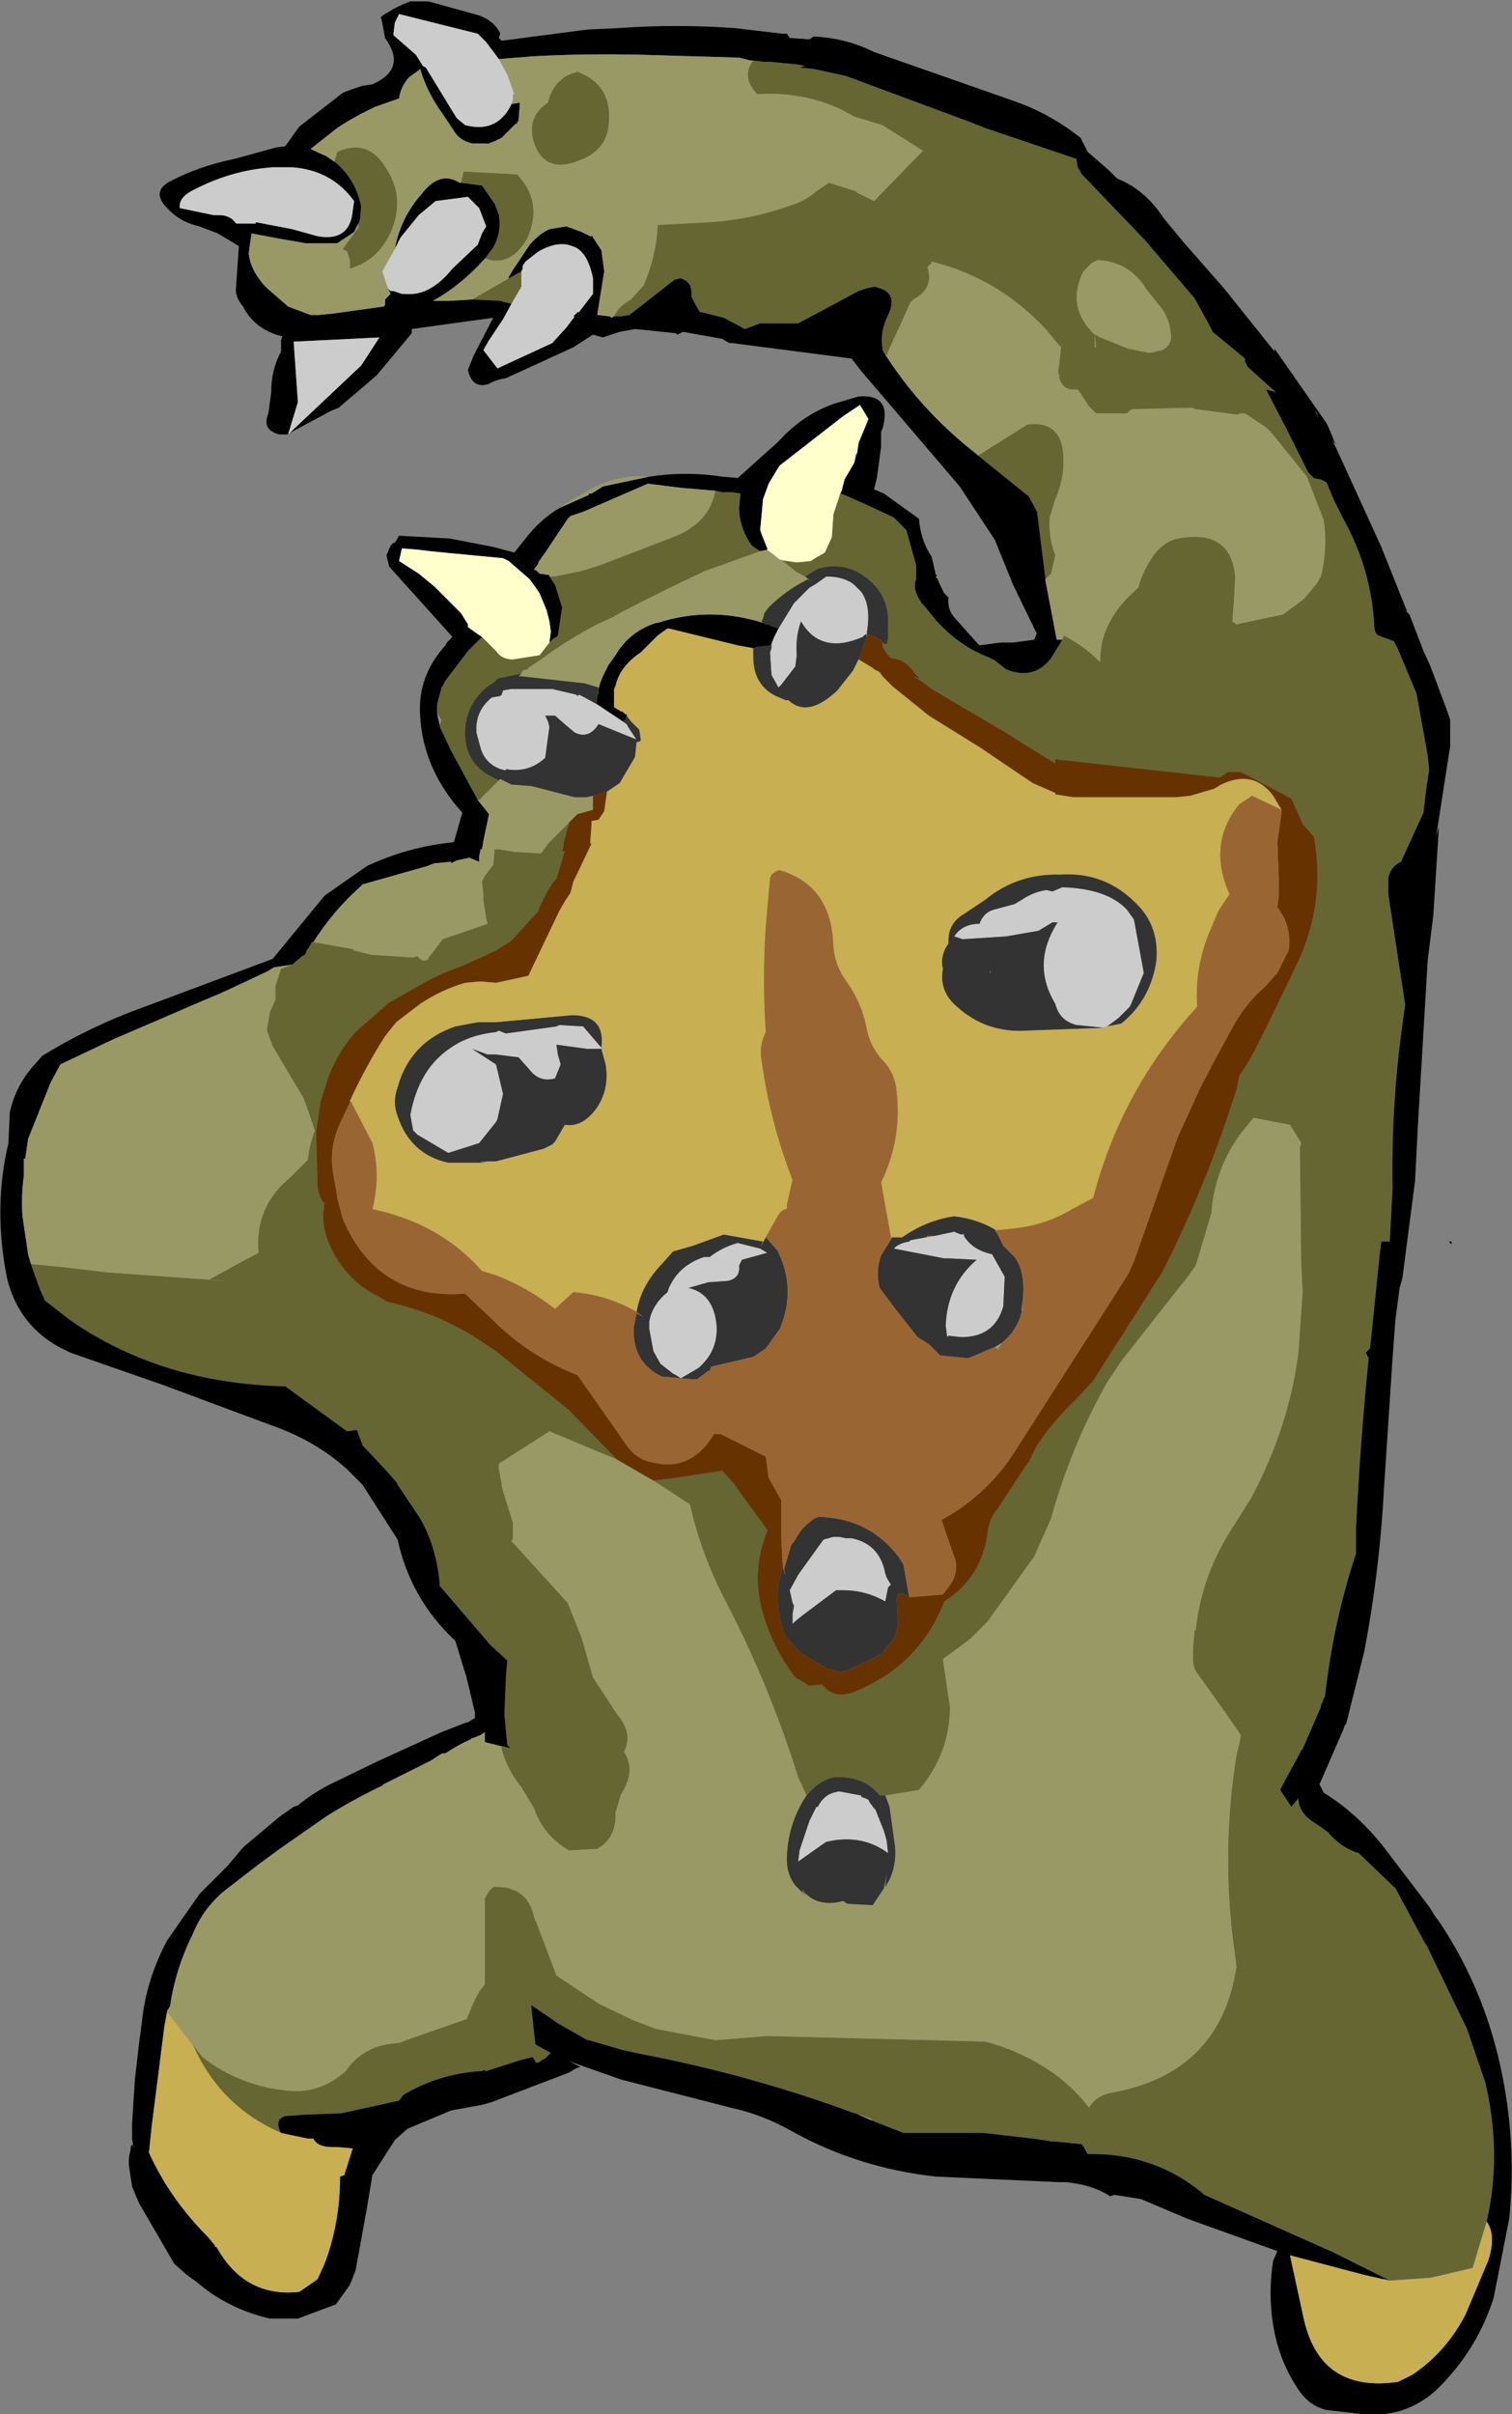 <?xml version="1.0" encoding="UTF-8" standalone="no"?>
<svg xmlns:xlink="http://www.w3.org/1999/xlink" height="85.85px" width="53.8px" xmlns="http://www.w3.org/2000/svg">
  <rect width="100%" height="100%" fill="#808080" stroke="none"/>
  <g transform="matrix(1.0, 0.0, 0.0, 1.0, -20.65, -2.8)">
    <path d="M37.9 76.4 L37.95 76.45 37.9 76.45 37.9 76.4" fill="#0066cc" fill-rule="evenodd" stroke="none"/>
    <path d="M70.7 24.5 L70.75 24.6 70.55 24.45 70.7 24.55 70.7 24.5 M67.45 17.4 L67.5 17.45 67.55 17.65 67.45 17.4 M47.45 4.95 L47.85 5.0 48.1 5.0 49.1 5.1 49.3 5.15 49.1 5.2 49.6 5.25 50.75 5.5 55.2 7.15 55.7 7.35 58.95 8.45 59.0 8.75 59.15 9.0 61.4 11.35 63.15 13.4 63.65 14.3 63.8 14.6 64.95 15.55 64.95 15.65 65.05 15.85 66.05 16.75 65.7 16.65 66.4 18.0 67.2 19.6 67.35 19.75 67.4 19.8 67.65 19.85 67.85 19.95 68.1 20.55 68.15 20.65 68.4 21.15 68.45 21.25 Q69.45 23.05 69.55 25.05 69.55 25.3 69.7 25.4 L70.25 25.6 70.4 25.9 71.05 27.45 71.45 29.65 71.5 30.15 71.5 30.2 71.4 30.85 71.3 31.7 70.5 33.45 Q70.15 33.6 70.05 34.0 L70.05 34.6 70.6 38.2 70.65 38.55 70.7 38.15 70.55 39.25 Q70.15 42.1 70.2 45.1 L70.1 46.95 69.8 46.95 69.75 47.35 69.4 50.75 69.25 50.9 69.3 51.0 69.35 51.1 Q69.05 54.1 68.9 57.15 L68.9 58.05 Q68.1 60.45 67.8 63.1 L67.65 63.45 67.65 63.5 67.0 65.0 66.95 65.05 66.9 65.15 66.25 66.35 66.2 66.45 66.6 67.05 66.85 66.75 Q66.85 67.3 67.55 67.7 L67.9 67.95 Q68.35 68.5 69.0 68.7 L70.3 69.95 69.85 69.1 71.3 71.8 71.35 71.9 71.4 71.95 72.85 74.95 73.5 76.85 Q74.1 79.4 73.55 81.8 L73.05 83.45 71.55 83.8 70.1 83.9 70.0 83.85 68.1 82.9 63.5 80.85 63.45 80.8 Q61.7 79.35 59.35 79.4 L59.15 79.05 58.15 78.95 58.05 78.95 57.75 78.9 57.4 78.85 55.65 78.65 52.8 78.65 51.65 78.2 51.65 78.15 51.1 77.95 51.05 77.95 Q47.4 76.6 43.5 75.85 L42.8 75.7 41.6 75.35 41.55 75.35 40.5 74.75 39.55 74.1 39.7 75.5 40.15 75.75 40.25 75.8 40.05 76.0 39.95 76.05 39.8 76.15 39.75 76.15 39.7 76.15 39.7 76.1 39.6 75.95 39.2 76.05 37.95 76.45 37.9 76.4 37.8 76.45 37.75 76.45 Q36.25 76.55 35.0 77.3 L34.85 77.5 32.8 77.95 31.5 78.0 30.8 78.05 Q30.45 78.15 30.6 78.55 L30.65 78.65 30.55 78.6 Q28.55 77.7 27.6 75.7 L27.5 75.5 27.85 75.95 Q29.2 77.0 30.95 77.15 32.05 77.25 32.95 76.45 33.6 75.5 34.85 75.45 L35.1 75.35 37.25 74.6 37.55 73.9 37.75 73.55 37.8 73.5 37.9 73.35 37.9 70.3 38.05 70.05 38.2 69.9 Q39.4 69.85 39.65 70.95 L39.7 71.1 39.75 71.2 40.45 73.05 41.95 74.05 43.2 74.65 44.0 74.95 46.1 75.35 47.95 75.2 55.7 75.4 Q56.3 75.55 56.85 75.8 58.45 76.5 59.4 77.75 59.65 77.3 60.3 77.2 63.95 76.5 64.6 73.0 L64.65 72.75 64.55 72.0 Q64.1 68.6 64.65 65.2 L64.75 64.8 64.8 64.5 64.7 64.35 64.25 63.7 63.25 62.3 Q63.1 62.1 63.1 61.8 L63.1 61.45 63.15 60.8 63.2 60.75 Q63.4 58.8 64.55 57.05 L65.15 56.1 Q66.5 53.6 66.85 50.9 L67.0 48.75 66.95 47.7 66.9 43.6 66.95 43.45 66.55 42.8 65.25 42.55 65.05 42.8 Q64.05 43.95 63.8 45.5 L63.75 45.95 63.2 47.8 62.95 48.15 60.55 51.2 60.05 51.95 Q58.75 54.25 58.05 56.8 L57.45 58.15 55.8 60.45 55.15 61.1 54.2 61.8 54.45 63.5 Q54.45 65.15 53.35 66.45 L52.15 66.65 51.95 66.65 Q51.4 65.95 50.35 66.0 49.8 66.1 49.35 66.65 L49.05 66.0 Q48.05 62.8 46.5 59.8 45.6 58.1 45.2 56.3 L43.9 55.45 44.7 55.35 46.35 55.1 46.75 55.55 47.95 57.2 47.95 57.25 Q47.4 58.6 47.75 60.0 48.1 61.35 48.95 62.45 L49.45 62.75 49.9 62.7 Q50.35 63.3 51.2 62.9 53.4 61.95 54.25 59.75 55.6 58.9 55.8 57.25 55.85 56.8 56.15 56.45 L57.2 54.85 57.25 54.8 57.55 54.2 Q58.15 53.3 58.95 52.55 L59.55 51.9 62.0 48.05 Q63.35 45.4 64.3 42.6 L64.65 41.55 64.75 41.05 65.05 40.6 65.3 40.15 65.65 39.45 65.8 39.15 66.65 37.4 66.95 36.75 Q67.8 34.7 67.4 32.55 L67.0 32.1 66.85 31.75 66.6 31.2 64.8 30.25 64.35 30.25 64.05 30.45 58.2 29.8 58.2 29.95 57.15 29.3 56.35 28.8 53.8 27.3 53.4 27.0 53.15 26.85 53.4 26.95 53.2 26.75 Q52.9 26.25 52.35 26.2 L52.6 26.45 52.25 26.1 52.05 25.8 52.05 25.6 52.05 25.65 52.15 25.7 52.2 25.7 52.25 25.5 52.25 25.05 Q52.3 24.05 51.6 23.45 50.75 22.7 49.7 23.05 L49.3 23.3 49.0 23.15 48.5 22.75 49.0 22.8 49.5 22.75 49.65 22.65 50.0 22.45 50.25 21.9 50.3 21.15 50.3 21.1 50.55 20.35 50.7 20.4 51.6 20.8 52.45 21.2 52.9 21.65 53.25 22.9 53.25 23.35 53.25 23.4 Q53.1 23.75 53.45 24.25 L53.5 24.3 53.95 24.85 Q54.8 25.8 55.9 26.2 L55.9 26.25 55.95 26.2 55.95 26.25 56.0 26.25 56.45 26.6 Q57.45 27.0 58.05 26.2 L58.45 25.55 58.5 25.4 Q59.2 25.75 59.8 26.35 59.75 24.9 61.15 23.7 61.3 23.15 61.6 22.7 61.95 22.1 62.55 21.95 64.45 21.6 64.6 23.3 L64.55 24.25 64.5 24.9 64.65 25.0 66.3 24.65 67.05 24.1 67.5 23.55 67.65 23.3 Q67.9 22.3 67.75 21.3 L67.15 19.75 65.9 18.2 65.7 18.0 64.95 17.5 64.75 17.5 64.7 17.55 63.2 17.35 63.05 17.3 60.95 17.35 60.85 17.4 60.75 17.5 59.65 17.5 59.4 17.25 59.0 16.65 Q58.45 16.7 58.35 16.25 L58.3 16.2 58.35 16.2 58.3 16.05 58.4 15.2 58.45 14.95 58.4 15.15 58.1 14.8 57.9 14.55 Q56.2 12.7 53.8 12.1 L53.8 12.15 53.65 12.3 Q53.9 13.05 53.15 13.45 L53.05 13.55 52.25 15.3 52.2 15.45 52.05 15.25 52.05 15.2 Q51.95 14.6 52.25 14.0 52.6 13.25 51.95 13.05 L51.8 13.0 51.75 13.0 51.5 13.05 51.2 13.15 49.8 13.9 49.05 14.3 47.7 14.3 47.15 14.5 46.4 14.1 45.6 13.9 45.55 13.9 45.35 13.55 45.25 13.35 Q45.3 12.8 44.85 12.7 L44.65 12.75 43.05 14.0 42.75 14.05 42.5 14.05 Q42.65 13.7 43.1 13.45 L43.55 12.95 Q44.0 11.9 44.05 10.85 L44.05 10.8 45.95 10.7 Q47.4 10.6 48.8 10.1 49.3 9.95 49.7 9.6 L50.15 9.3 51.1 9.6 51.15 9.65 51.75 9.95 53.5 8.15 53.55 8.2 52.05 7.25 51.05 6.95 50.6 6.7 Q49.2 6.05 47.65 6.15 L47.6 6.15 Q47.0 5.55 47.45 4.95 M61.85 13.6 L61.45 13.1 Q60.85 12.1 59.7 12.05 L59.5 12.15 59.2 12.45 Q58.6 13.65 59.5 14.6 L59.6 14.7 59.6 14.75 59.6 15.1 59.6 15.15 59.65 15.15 59.6 14.7 59.8 14.8 60.8 15.2 61.55 15.35 62.0 15.25 Q62.4 15.05 62.3 14.6 62.25 14.05 61.85 13.6 M41.2 5.35 Q42.5 5.85 42.3 7.3 42.2 8.1 41.4 8.45 39.95 9.1 39.6 7.7 39.45 6.9 40.15 6.45 40.3 5.75 40.9 5.45 L41.2 5.35 M38.85 13.6 L38.6 13.55 38.45 13.5 37.45 13.45 38.75 12.7 39.2 12.45 39.2 13.0 38.85 13.6 M37.9 12.0 L38.2 11.6 Q38.5 11.05 38.4 10.45 L38.25 10.05 37.8 9.4 37.05 9.3 37.15 8.9 39.05 9.0 Q40.0 10.0 39.4 11.3 38.8 12.3 37.95 12.0 L37.9 12.0 M33.4 10.75 L33.45 10.65 33.5 10.15 Q33.3 9.15 32.55 8.55 L32.65 8.2 Q33.75 7.7 34.4 8.8 35.05 9.8 34.6 10.95 34.15 12.05 33.1 12.35 L33.1 12.05 33.0 11.75 32.85 11.65 33.4 10.9 33.4 10.75 M38.0 7.9 L38.05 7.9 38.0 7.95 38.0 7.9 M46.1 20.25 L46.35 20.3 46.5 20.3 46.7 20.3 47.0 20.35 46.95 20.85 Q46.95 21.55 47.4 22.2 L47.7 22.4 47.15 22.6 45.75 23.1 Q44.25 23.8 42.8 24.55 L42.45 24.75 41.9 25.0 Q40.85 25.55 39.9 26.25 L39.45 26.55 39.4 26.6 39.25 26.65 39.2 26.75 38.5 26.9 Q38.35 26.9 38.25 27.05 L37.95 27.25 Q37.25 27.85 37.2 28.75 37.15 29.95 38.2 30.45 L38.4 30.55 37.7 31.25 37.65 31.25 36.7 29.5 36.3 28.65 36.3 28.6 36.35 28.4 36.2 28.15 36.2 27.85 36.25 27.65 36.35 27.3 36.35 27.25 36.4 27.2 36.5 27.0 37.3 25.95 37.8 25.45 38.15 25.8 38.3 25.95 Q38.5 26.25 38.9 26.25 L39.85 26.1 40.2 25.65 40.25 25.6 40.3 25.55 40.35 25.5 40.45 25.45 40.5 25.4 40.65 24.4 40.4 23.6 40.2 23.3 40.4 23.3 41.35 23.1 42.0 22.9 44.6 21.9 Q45.9 21.4 46.1 20.25 M55.45 19.0 L57.2 17.9 Q58.25 17.75 58.45 18.7 58.6 19.65 58.2 20.55 L58.0 21.2 Q57.95 21.9 58.2 22.55 L58.05 23.2 57.85 23.4 57.55 21.0 57.25 20.45 55.45 19.0 M40.9 32.05 L40.7 32.8 40.7 32.9 40.65 33.1 40.75 33.05 40.45 34.05 40.35 34.15 Q40.0 34.65 39.8 35.2 L38.85 36.25 38.45 36.5 38.3 36.6 37.1 37.15 Q36.35 37.4 35.65 37.8 L34.5 38.45 33.35 39.45 Q32.65 40.2 32.3 41.2 L32.05 42.0 32.0 42.35 31.9 43.05 31.95 45.0 Q32.0 45.4 32.2 45.6 32.05 46.3 32.35 47.0 32.9 48.3 34.1 48.9 L34.45 49.1 Q36.3 49.5 37.85 50.55 L38.3 50.85 40.9 52.95 42.6 54.7 40.2 53.7 39.9 53.55 40.2 53.7 38.4 54.85 38.4 55.05 38.5 55.55 38.5 55.65 38.65 56.15 38.7 56.3 38.9 56.95 38.9 57.5 38.85 57.6 40.85 59.8 41.35 61.05 41.75 62.45 42.6 63.75 Q43.2 64.45 42.85 65.1 43.3 65.75 42.75 66.6 L42.55 67.25 Q42.6 68.15 41.9 68.55 L40.9 68.6 Q40.0 68.1 39.65 67.1 L39.2 66.35 Q38.7 65.75 38.5 65.0 L38.5 64.9 38.55 64.9 38.75 64.95 38.8 64.95 38.7 64.85 38.6 63.8 38.6 63.7 38.65 62.45 38.7 61.85 38.1 61.3 36.3 59.2 Q36.2 57.85 35.6 56.8 L34.8 55.6 34.75 55.5 34.35 55.05 33.6 54.25 33.55 54.2 33.35 53.65 33.0 53.7 30.8 52.1 Q26.4 52.0 23.15 49.75 L22.25 49.05 22.05 48.6 21.8 47.9 21.75 47.75 22.8 47.85 24.5 48.05 28.7 48.35 28.1 48.3 29.1 47.75 29.85 47.35 Q29.7 45.7 31.0 44.65 L31.6 44.05 Q31.65 43.55 31.85 43.0 L31.65 42.4 31.45 41.85 30.35 40.0 30.15 39.45 30.15 39.4 30.25 38.8 30.45 38.35 30.45 37.85 30.65 37.25 31.05 37.1 31.4 36.8 31.5 36.75 31.55 36.65 31.55 36.6 31.6 36.55 31.75 36.3 31.8 36.3 33.2 36.55 33.25 36.6 33.85 36.75 35.35 36.85 35.5 36.8 Q35.7 37.05 35.9 36.9 L35.9 36.85 36.25 36.4 36.4 36.2 38.0 35.65 37.95 35.45 37.85 34.85 37.85 34.6 37.8 34.15 37.9 33.95 38.2 33.55 38.25 33.0 38.4 33.0 39.0 33.1 39.1 33.1 39.9 33.15 40.15 32.8 40.9 32.05 M69.7 86.35 L69.65 86.35 69.7 86.35" fill="#666633" fill-rule="evenodd" stroke="none"/>
    <path d="M54.1 23.6 L54.15 23.7 54.25 23.9 54.3 23.95 54.35 24.0 54.4 24.05 Q54.35 24.45 54.6 24.75 L55.45 25.7 55.5 25.75 56.25 25.65 56.7 25.65 57.45 25.55 57.55 25.3 57.55 25.35 56.7 23.6 56.05 22.0 54.8 20.1 51.3 16.0 50.95 15.55 46.7 15.0 46.6 15.0 46.35 14.85 44.95 14.6 44.75 14.7 44.7 14.65 43.25 14.5 42.7 14.6 42.1 14.8 41.75 14.7 41.05 15.15 38.65 16.25 Q38.3 16.3 38.05 16.45 37.45 16.65 37.3 15.95 L37.5 15.45 38.2 14.1 35.3 14.5 35.3 14.55 35.3 14.65 34.05 16.15 32.7 17.3 32.45 17.4 30.95 18.2 30.9 18.25 30.6 18.25 Q29.95 18.1 30.2 17.5 L30.3 16.75 Q30.3 15.95 30.65 15.3 L30.65 14.9 30.7 14.75 30.65 14.75 Q29.7 14.5 29.3 13.7 29.0 13.35 29.05 13.0 L29.15 11.55 28.4 11.1 27.75 10.85 Q27.05 10.7 26.6 10.2 L26.55 10.15 Q26.05 9.6 26.7 9.25 27.75 8.7 29.0 8.45 L30.45 8.05 30.8 8.0 31.3 7.3 32.85 6.1 33.1 6.0 33.55 5.85 33.9 5.8 Q35.15 5.25 34.35 4.15 L34.25 3.6 34.2 3.4 Q34.7 3.05 35.25 2.85 L35.9 2.85 37.7 3.35 Q38.25 3.55 38.45 4.0 L38.4 4.15 38.5 4.25 41.55 3.85 42.65 3.8 Q44.7 3.65 46.8 3.8 L48.5 4.0 48.65 4.0 48.75 4.15 49.45 4.2 49.6 4.1 Q50.75 4.15 51.75 4.65 L56.75 6.4 Q57.9 6.8 58.9 7.55 L59.1 7.7 59.35 8.2 60.1 8.85 60.4 9.15 Q61.4 9.55 62.05 10.55 L62.75 11.4 64.2 13.05 66.0 15.3 66.0 15.2 66.7 16.2 67.85 17.85 67.9 17.95 68.05 18.3 68.2 18.65 68.05 18.45 68.2 18.75 69.8 22.25 70.7 24.5 70.7 24.55 70.55 24.45 70.75 24.6 70.8 24.65 71.05 25.3 71.3 25.95 71.55 26.5 72.15 28.1 72.25 28.4 72.25 29.35 72.2 29.65 71.75 32.55 71.85 32.2 71.65 35.35 71.45 36.95 71.1 42.85 71.0 44.8 70.55 48.25 70.45 48.6 70.3 49.75 70.2 51.1 69.9 55.65 Q69.75 58.6 69.2 61.5 L68.55 64.1 68.5 64.15 68.45 64.3 67.6 66.25 67.75 66.55 Q69.05 67.35 70.05 68.7 L71.5 70.6 71.75 71.0 71.8 71.05 Q73.3 73.25 73.95 75.9 74.65 78.8 74.35 81.7 L73.8 84.5 Q73.25 86.25 71.95 87.6 70.8 88.8 69.15 88.65 L67.85 88.5 Q67.2 88.35 66.8 87.7 66.05 86.55 65.9 85.1 65.8 84.15 65.95 83.2 L66.1 82.85 62.9 81.7 61.25 81.0 60.3 80.85 60.15 80.9 Q59.55 80.5 58.6 80.4 L58.35 80.4 53.95 80.2 Q51.2 79.9 48.85 78.6 47.8 78.0 46.65 77.75 L42.75 76.75 40.9 76.1 41.2 76.25 41.3 76.3 41.15 76.35 40.9 76.5 38.15 77.55 37.8 77.65 36.7 77.85 35.15 78.5 34.7 78.9 33.9 80.15 33.7 81.35 33.3 83.55 33.1 84.05 32.6 84.75 32.45 84.8 31.25 85.25 31.2 85.25 30.25 85.25 Q28.75 84.9 27.65 83.95 L27.3 83.7 26.85 83.3 25.6 81.15 25.45 80.8 25.35 80.55 25.25 79.9 Q25.2 79.55 25.3 79.25 L25.3 79.2 25.3 79.15 25.35 79.05 25.4 79.2 25.35 78.85 25.35 78.3 25.45 76.75 25.6 75.45 25.7 74.7 Q25.85 73.2 26.6 71.8 L27.75 70.15 28.75 69.15 29.25 68.55 29.35 68.45 30.6 67.4 31.1 67.05 31.25 67.0 Q31.8 66.55 32.4 66.25 L34.05 65.45 36.35 64.4 37.25 64.05 37.3 64.05 37.45 63.95 37.55 63.9 37.55 63.7 37.25 62.45 36.85 61.15 Q35.25 59.65 34.8 57.55 L33.55 55.6 33.0 55.05 Q31.9 54.05 30.35 53.5 L26.45 52.05 23.15 50.9 22.75 50.7 Q21.3 49.9 20.9 48.25 20.4 45.75 20.95 43.45 L21.0 42.35 Q21.2 41.45 21.8 40.75 L22.15 40.35 Q23.85 39.3 25.8 38.6 L30.35 36.9 32.2 34.65 33.7 33.6 Q35.2 32.9 36.8 32.75 L37.1 31.7 Q35.7 30.15 35.6 28.25 35.5 26.85 36.5 25.75 L36.55 25.65 36.75 25.45 34.5 22.95 34.4 22.55 34.55 22.2 34.65 22.1 34.7 22.1 34.85 21.85 36.65 21.95 38.2 22.25 38.95 22.45 39.35 21.95 Q39.85 21.3 40.5 20.9 L40.7 20.8 41.6 20.4 41.6 20.35 41.7 20.35 42.1 20.1 43.75 19.75 Q45.05 19.55 46.35 19.75 L46.9 19.8 48.35 18.5 Q49.2 17.55 50.35 17.15 L51.2 16.9 Q52.4 16.8 52.05 18.05 L52.0 18.15 52.0 18.7 51.85 19.8 51.75 20.2 52.1 20.35 53.35 21.25 Q53.4 22.0 53.8 22.6 L53.95 23.25 54.0 23.25 53.95 23.35 54.0 23.35 54.1 23.6 M67.45 17.4 L67.55 17.65 67.5 17.45 67.45 17.4 M73.55 81.8 Q74.1 79.4 73.5 76.85 L72.85 74.95 71.4 71.95 71.35 71.9 71.3 71.8 69.85 69.1 70.3 69.95 69.0 68.7 Q68.35 68.5 67.9 67.95 L67.55 67.7 Q66.85 67.3 66.85 66.75 L66.6 67.05 66.2 66.45 66.25 66.35 66.9 65.15 66.95 65.05 67.0 65.0 67.65 63.5 67.65 63.45 67.8 63.1 Q68.1 60.45 68.9 58.05 L68.9 57.15 Q69.05 54.1 69.35 51.1 L69.3 51.0 69.25 50.9 69.4 50.75 69.75 47.35 69.8 46.95 70.1 46.95 70.2 45.1 Q70.15 42.1 70.55 39.25 L70.7 38.15 70.65 38.55 70.6 38.2 70.05 34.6 70.05 34.0 Q70.15 33.6 70.5 33.45 L71.3 31.7 71.4 30.85 71.5 30.2 71.5 30.15 71.45 29.65 71.05 27.45 70.4 25.9 70.25 25.6 69.7 25.4 Q69.55 25.3 69.55 25.05 69.45 23.05 68.45 21.25 L68.4 21.15 68.15 20.65 68.1 20.55 67.85 19.95 67.65 19.85 67.4 19.8 67.35 19.75 67.2 19.6 66.4 18.0 65.7 16.65 66.05 16.75 65.05 15.85 64.95 15.65 64.95 15.55 63.8 14.6 63.65 14.3 63.15 13.4 61.4 11.35 59.15 9.0 59.0 8.75 58.95 8.45 55.7 7.35 55.2 7.15 50.75 5.5 49.6 5.25 49.1 5.2 49.3 5.15 49.1 5.1 48.1 5.0 47.85 5.0 47.45 4.95 47.35 4.95 46.95 4.85 43.55 4.75 Q41.55 4.7 39.65 4.8 L38.4 4.9 37.95 4.3 37.9 4.25 37.65 4.0 35.65 3.5 34.85 3.3 34.7 3.6 34.65 4.0 34.65 4.05 35.45 4.75 35.7 5.15 35.8 5.2 36.9 7.0 37.2 7.25 Q38.35 7.55 38.85 6.5 L39.15 6.45 39.1 7.1 39.05 7.15 39.05 7.2 39.0 7.2 38.5 7.7 38.3 7.8 38.05 7.9 38.0 7.9 37.45 7.9 Q37.0 7.8 36.8 7.45 L36.4 6.85 Q35.85 6.1 35.6 5.25 L35.55 5.3 35.2 5.55 Q34.9 5.9 34.85 6.3 L34.0 6.6 Q33.25 6.95 32.65 7.35 L31.7 8.1 32.25 8.35 32.55 8.55 Q33.3 9.15 33.5 10.15 L33.45 10.65 33.4 10.75 33.25 11.05 32.8 11.35 32.65 11.45 31.5 11.45 31.25 11.4 30.65 11.3 29.6 11.1 29.5 11.8 Q29.55 12.4 30.1 13.0 L30.9 13.7 31.7 14.0 32.0 14.0 32.5 13.95 34.3 13.7 34.35 13.65 34.35 13.45 34.5 13.3 34.55 13.25 34.45 13.05 34.55 13.15 34.65 13.15 34.95 13.25 35.05 13.25 Q35.95 13.35 36.75 12.35 L37.65 11.5 37.8 11.1 37.95 10.85 37.7 10.2 37.3 9.8 36.15 9.95 35.55 10.45 34.9 11.25 34.7 11.65 Q34.9 10.55 35.65 9.7 36.3 8.85 37.0 9.3 L37.05 9.3 37.8 9.4 38.25 10.05 38.4 10.45 Q38.5 11.05 38.2 11.6 L37.9 12.0 Q37.05 12.95 36.05 13.5 L36.6 13.5 37.45 13.45 38.45 13.5 38.6 13.55 38.85 13.6 38.55 14.15 38.05 14.9 37.85 15.25 38.35 15.9 40.3 15.0 40.8 14.45 41.1 14.05 41.05 14.05 41.2 13.9 41.25 13.9 41.75 13.25 41.75 13.15 41.75 12.7 Q41.55 11.7 41.0 11.55 40.5 11.35 39.8 11.75 L39.35 12.1 39.25 12.25 39.25 12.35 39.2 12.45 38.75 12.7 38.75 12.65 38.9 12.4 39.5 11.5 Q39.85 11.1 40.2 10.95 L40.8 10.85 41.35 11.05 41.65 11.2 41.75 11.2 41.75 11.25 42.05 11.7 42.15 12.45 41.9 14.0 42.35 14.05 42.4 14.1 42.5 14.05 42.75 14.05 43.05 14.0 44.65 12.75 44.85 12.7 Q45.3 12.8 45.25 13.35 L45.35 13.55 45.55 13.9 45.6 13.9 46.4 14.1 47.15 14.5 47.7 14.3 49.05 14.3 49.8 13.9 51.2 13.15 51.5 13.05 51.75 13.0 51.8 13.0 51.95 13.05 Q52.6 13.25 52.25 14.0 51.95 14.6 52.05 15.2 L52.05 15.25 Q53.35 17.35 55.4 18.95 L55.45 19.0 57.25 20.45 57.55 21.0 57.85 23.4 57.85 23.45 58.25 25.55 58.45 25.55 58.05 26.2 Q57.45 27.0 56.45 26.6 L56.0 26.25 55.95 26.25 55.95 26.2 55.9 26.25 55.9 26.2 Q54.8 25.8 53.95 24.85 L53.5 24.3 53.45 24.25 Q53.1 23.75 53.25 23.4 L53.25 23.35 53.25 22.9 52.9 21.65 52.45 21.2 51.6 20.8 50.7 20.4 50.55 20.35 50.6 20.25 50.7 19.85 51.05 19.25 51.1 19.0 51.15 18.9 51.2 18.55 51.45 17.95 51.55 17.7 51.25 17.2 50.65 17.6 49.75 18.3 48.4 19.35 48.3 19.5 48.0 20.0 47.8 20.55 47.7 21.65 47.75 21.8 47.95 22.3 47.95 22.35 47.7 22.4 47.4 22.2 Q46.95 21.55 46.95 20.85 L47.0 20.35 46.7 20.3 46.5 20.3 46.35 20.3 46.1 20.25 44.9 20.15 43.7 20.0 41.4 21.0 40.95 21.15 40.85 21.25 40.05 22.45 39.8 22.8 39.8 22.85 39.65 23.05 39.75 23.1 39.85 23.2 40.2 23.25 40.2 23.3 40.4 23.6 40.65 24.4 40.5 25.4 40.45 25.45 40.35 25.5 40.3 25.55 40.25 25.6 40.2 25.65 40.25 25.25 40.2 24.9 40.1 24.5 39.85 23.9 39.75 23.75 39.5 23.4 38.75 22.75 38.55 22.65 36.45 22.45 35.95 22.4 35.55 22.35 34.95 22.3 34.85 22.75 35.55 23.2 36.1 23.65 37.05 24.6 37.3 25.0 37.3 25.1 37.65 25.35 37.8 25.45 37.3 25.95 36.5 27.0 36.4 27.2 36.35 27.25 36.35 27.3 36.25 27.65 36.2 27.85 36.2 28.15 36.3 28.6 36.3 28.65 36.7 29.5 37.65 31.25 38.05 31.75 37.85 32.7 37.8 33.0 37.75 33.0 37.7 33.25 37.7 33.45 37.35 33.3 36.9 33.4 36.7 33.5 36.7 33.45 36.65 33.45 36.1 33.5 35.85 33.6 33.55 34.25 33.45 34.35 Q32.5 35.2 31.8 36.3 L31.75 36.3 31.6 36.55 31.55 36.6 31.55 36.65 31.5 36.75 31.4 36.8 31.05 37.1 30.4 37.2 30.15 37.35 28.55 38.1 27.6 38.5 26.1 39.15 24.7 39.75 22.8 40.65 22.45 41.3 21.65 43.3 21.55 44.0 21.5 44.0 21.5 44.25 21.5 44.4 21.5 44.6 Q21.4 45.3 21.45 46.05 L21.65 47.4 21.75 47.75 21.8 47.9 22.05 48.6 22.25 49.05 23.15 49.75 Q26.4 52.0 30.8 52.1 L33.0 53.7 33.35 53.65 33.55 54.2 33.6 54.25 34.35 55.05 34.75 55.5 34.8 55.6 35.6 56.8 Q36.2 57.85 36.3 59.2 L38.1 61.3 38.7 61.85 38.65 62.45 38.6 63.7 38.6 63.8 38.7 64.85 38.8 64.95 38.75 64.95 38.55 64.9 38.5 64.9 37.9 64.75 37.9 64.4 37.75 64.5 37.5 64.6 37.45 64.6 37.4 64.65 Q36.95 64.85 36.5 65.15 L36.4 65.15 36.3 65.2 36.0 65.4 34.8 66.0 34.3 66.25 34.25 66.3 Q33.2 66.8 32.25 67.4 L30.6 68.55 29.85 69.1 28.75 69.95 Q27.9 70.6 27.5 71.6 26.9 72.8 26.7 74.15 L26.6 74.3 26.5 74.85 26.05 78.4 25.95 79.35 Q26.7 81.0 28.05 82.35 L28.3 82.65 28.3 82.7 28.35 82.7 28.5 82.95 Q29.5 84.5 31.3 84.3 L31.95 83.85 32.2 83.3 Q32.75 81.85 32.75 80.2 L32.9 80.15 33.2 79.2 32.65 79.15 32.45 79.15 Q31.95 79.15 31.8 78.85 L31.65 78.85 31.6 78.85 30.65 78.65 30.6 78.55 Q30.45 78.15 30.8 78.05 L31.5 78.0 32.8 77.95 34.85 77.5 35.0 77.3 Q36.25 76.55 37.75 76.45 L37.8 76.45 37.9 76.4 37.9 76.45 37.95 76.45 39.2 76.05 39.6 75.95 39.7 76.1 39.7 76.15 39.75 76.15 39.8 76.15 39.95 76.05 40.05 76.0 40.25 75.8 40.15 75.75 39.7 75.5 39.55 74.1 40.5 74.75 41.55 75.35 41.6 75.35 42.8 75.7 43.5 75.85 Q47.4 76.6 51.05 77.95 L51.1 77.95 51.65 78.2 52.8 78.65 55.65 78.65 57.4 78.85 57.75 78.9 58.05 78.95 58.15 78.95 59.15 79.05 59.35 79.4 Q61.7 79.35 63.45 80.8 L63.5 80.85 68.1 82.9 70.0 83.85 70.1 83.9 69.9 83.85 69.85 83.85 69.65 83.8 69.2 83.7 66.55 83.0 67.05 85.3 Q67.65 87.9 70.4 87.5 L70.9 87.25 Q72.1 86.45 72.8 85.1 L73.6 83.2 Q73.9 82.3 73.55 81.8 M47.45 25.85 L46.9 25.75 44.45 25.15 44.4 25.15 44.05 25.4 43.45 26.0 Q42.7 26.5 42.55 27.2 L42.5 27.3 42.5 27.95 42.75 28.1 42.8 28.1 42.9 28.2 42.95 28.2 42.95 28.25 42.9 28.4 42.8 28.45 41.9 27.85 Q41.85 27.65 41.95 27.45 L41.95 27.35 41.95 27.3 42.0 27.1 42.1 26.85 42.3 26.45 42.55 26.1 Q43.05 25.25 44.0 24.95 L44.05 24.95 Q45.9 24.35 47.8 24.95 L47.9 25.0 47.95 25.0 48.35 25.15 48.2 25.45 48.1 25.7 48.05 25.75 47.65 25.8 47.6 25.8 47.45 25.85 M72.2 46.95 L72.3 46.95 72.3 47.05 72.2 46.95 M30.7 8.75 L30.35 8.75 Q28.85 8.85 27.45 9.6 27.0 9.85 27.05 10.2 L28.25 10.45 28.45 10.45 Q28.85 10.45 29.05 10.75 L29.3 10.75 29.75 10.75 29.75 10.7 31.05 10.95 31.95 11.2 Q33.1 11.4 33.2 10.3 L33.25 9.95 Q32.45 8.85 31.05 8.75 L30.7 8.75 M30.9 18.25 L33.5 15.8 34.15 14.8 31.1 14.95 31.25 17.1 30.9 18.25" fill="#000000" fill-rule="evenodd" stroke="none"/>
    <path d="M68.05 18.3 L68.2 18.7 68.2 18.65 68.05 18.3 M40.5 20.9 L40.6 20.85 40.7 20.75 41.65 20.2 Q42.65 19.65 43.75 19.75 L42.1 20.1 41.7 20.35 41.6 20.35 41.6 20.4 40.7 20.8 40.5 20.9 M54.0 23.25 L54.1 23.6 54.0 23.35 53.95 23.35 54.0 23.25 M47.45 4.95 Q47.0 5.55 47.6 6.15 L47.65 6.15 Q49.2 6.05 50.6 6.7 L51.05 6.95 52.05 7.25 53.55 8.2 53.5 8.15 51.75 9.95 51.15 9.65 51.1 9.6 50.15 9.3 49.7 9.6 Q49.3 9.95 48.8 10.1 47.4 10.6 45.95 10.7 L44.05 10.8 44.05 10.85 Q44.0 11.9 43.55 12.95 L43.1 13.45 Q42.65 13.7 42.5 14.05 L42.4 14.1 42.35 14.05 41.9 14.0 42.15 12.45 42.05 11.7 41.75 11.25 41.75 11.2 41.65 11.2 41.35 11.05 40.8 10.85 40.2 10.95 Q39.85 11.1 39.5 11.5 L38.9 12.4 38.75 12.65 38.75 12.7 37.45 13.45 36.6 13.5 36.05 13.5 Q37.05 12.95 37.9 12.0 L37.95 12.0 Q38.8 12.3 39.4 11.3 40.0 10.0 39.05 9.0 L37.15 8.9 37.05 9.3 37.0 9.3 Q36.3 8.85 35.65 9.7 34.9 10.55 34.7 11.65 L34.25 12.45 34.45 13.05 34.55 13.25 34.5 13.3 34.35 13.45 34.35 13.65 34.3 13.7 32.5 13.95 32.0 14.0 31.7 14.0 30.9 13.7 30.1 13.0 Q29.55 12.4 29.5 11.8 L29.6 11.1 30.65 11.3 31.25 11.4 31.5 11.45 32.65 11.45 32.8 11.35 33.25 11.05 33.4 10.75 33.4 10.9 32.85 11.65 33.0 11.75 33.1 12.05 33.1 12.35 Q34.15 12.05 34.6 10.95 35.05 9.8 34.4 8.8 33.75 7.7 32.65 8.2 L32.55 8.55 32.25 8.35 31.7 8.1 32.65 7.35 Q33.25 6.95 34.0 6.6 L34.85 6.3 Q34.9 5.9 35.2 5.55 L35.55 5.3 35.6 5.25 Q35.85 6.1 36.4 6.85 L36.8 7.45 Q37.0 7.8 37.45 7.9 L38.0 7.9 38.0 7.95 38.05 7.9 38.3 7.8 38.5 7.7 39.0 7.2 39.05 7.2 39.05 7.15 39.1 7.1 39.15 6.45 38.85 6.5 38.9 6.35 38.9 6.15 38.95 6.15 38.7 5.45 38.4 4.9 39.65 4.8 Q41.55 4.7 43.55 4.75 L46.95 4.85 47.35 4.95 47.45 4.95 M52.05 15.25 L52.2 15.45 52.25 15.3 53.05 13.55 53.15 13.45 Q53.9 13.05 53.65 12.3 L53.8 12.15 53.8 12.1 Q56.2 12.7 57.9 14.55 L58.1 14.8 58.4 15.15 58.45 14.95 58.4 15.2 58.3 16.05 58.35 16.2 58.3 16.2 58.35 16.25 Q58.45 16.7 59.0 16.65 L59.4 17.25 59.65 17.5 60.75 17.5 60.85 17.4 60.95 17.35 63.05 17.3 63.2 17.35 64.7 17.55 64.75 17.5 64.95 17.5 65.7 18.0 65.9 18.2 67.15 19.75 67.75 21.3 Q67.9 22.3 67.65 23.3 L67.5 23.55 67.05 24.1 66.3 24.65 64.65 25.0 64.5 24.9 64.55 24.25 64.6 23.3 Q64.45 21.6 62.55 21.95 61.95 22.1 61.6 22.7 61.3 23.15 61.15 23.7 59.75 24.9 59.8 26.35 59.2 25.75 58.5 25.4 L58.45 25.55 58.25 25.55 57.85 23.45 57.85 23.4 58.05 23.2 58.2 22.55 Q57.95 21.9 58.0 21.2 L58.2 20.55 Q58.6 19.65 58.45 18.7 58.25 17.75 57.2 17.9 L55.45 19.0 55.4 18.95 Q53.35 17.35 52.05 15.25 M49.0 22.8 L48.5 22.75 49.0 23.15 49.3 23.3 49.55 23.5 49.4 23.4 Q48.6 23.8 48.0 24.4 L47.85 24.6 47.8 24.8 47.75 24.9 47.8 24.95 Q45.9 24.35 44.05 24.95 L44.0 24.95 Q43.05 25.25 42.55 26.1 L42.3 26.45 42.1 26.85 42.0 27.1 41.95 27.3 41.95 27.25 41.45 27.1 39.2 26.85 39.1 26.85 39.2 26.75 39.25 26.65 39.4 26.6 39.45 26.6 39.45 26.55 39.9 26.25 Q40.85 25.55 41.9 25.0 L42.45 24.75 42.8 24.55 Q44.25 23.8 45.75 23.1 L47.15 22.6 47.7 22.4 47.95 22.35 48.4 22.7 49.0 22.8 M43.9 55.45 L45.2 56.3 Q45.6 58.1 46.5 59.8 48.05 62.8 49.05 66.0 L49.35 66.65 49.25 66.8 Q48.65 67.8 48.65 68.95 48.65 69.45 48.95 69.85 L49.2 70.1 49.35 70.2 49.2 70.0 Q49.7 70.65 50.65 70.4 L50.8 70.5 51.7 70.55 52.1 69.95 52.2 69.45 52.15 69.9 Q52.55 69.3 52.5 68.5 L52.3 67.05 52.15 66.65 53.35 66.45 Q54.45 65.15 54.45 63.5 L54.2 61.8 55.15 61.1 55.8 60.45 57.45 58.15 58.05 56.8 Q58.75 54.25 60.05 51.95 L60.55 51.2 62.95 48.15 63.2 47.8 63.75 45.95 63.8 45.5 Q64.05 43.95 65.05 42.8 L65.25 42.55 66.55 42.8 66.95 43.45 66.9 43.6 66.95 47.7 67.0 48.75 66.85 50.9 Q66.5 53.6 65.15 56.1 L64.55 57.05 Q63.4 58.8 63.2 60.75 L63.15 60.8 63.1 61.45 63.1 61.8 Q63.1 62.1 63.25 62.3 L64.25 63.7 64.7 64.35 64.8 64.5 64.75 64.8 64.65 65.2 Q64.1 68.6 64.55 72.0 L64.65 72.75 64.6 73.0 Q63.95 76.5 60.3 77.2 59.65 77.3 59.4 77.75 58.45 76.5 56.85 75.8 56.3 75.55 55.7 75.4 L47.95 75.2 46.1 75.35 44.0 74.95 43.2 74.65 41.95 74.05 40.45 73.05 39.75 71.2 39.7 71.1 39.65 70.95 Q39.4 69.85 38.2 69.9 L38.05 70.05 37.9 70.3 37.9 73.35 37.8 73.5 37.75 73.55 37.55 73.9 37.25 74.6 35.1 75.35 34.85 75.45 Q33.6 75.5 32.95 76.45 32.05 77.25 30.95 77.15 29.2 77.0 27.85 75.95 L27.5 75.5 27.45 75.45 26.6 74.35 26.5 74.85 26.6 74.3 26.7 74.15 Q26.9 72.8 27.5 71.6 27.9 70.6 28.75 69.95 L29.85 69.1 30.6 68.55 32.25 67.4 Q33.2 66.8 34.25 66.3 L34.3 66.25 34.8 66.0 36.0 65.4 36.3 65.2 36.4 65.15 36.5 65.15 Q36.95 64.85 37.4 64.65 L37.45 64.6 37.5 64.6 37.75 64.5 37.9 64.4 37.9 64.75 38.5 64.9 38.5 65.0 Q38.7 65.75 39.2 66.35 L39.65 67.1 Q40.0 68.1 40.9 68.6 L41.9 68.55 Q42.6 68.15 42.55 67.25 L42.75 66.6 Q43.3 65.75 42.85 65.1 43.2 64.45 42.6 63.75 L41.75 62.45 41.35 61.05 40.85 59.8 38.85 57.6 38.9 57.5 38.9 56.95 38.7 56.3 38.65 56.15 38.5 55.65 38.5 55.55 38.4 55.05 38.4 54.85 40.2 53.7 39.9 53.55 40.2 53.7 42.6 54.7 43.9 55.45 M51.1 77.95 L51.65 78.15 51.65 78.2 51.1 77.95 M61.85 13.6 Q62.25 14.05 62.3 14.6 62.4 15.05 62.0 15.25 L61.55 15.35 60.8 15.2 59.8 14.8 59.6 14.7 59.65 15.15 59.6 15.15 59.6 15.1 59.6 14.75 59.6 14.7 59.5 14.6 Q58.6 13.65 59.2 12.45 L59.5 12.15 59.7 12.05 Q60.85 12.1 61.45 13.1 L61.85 13.6 M41.2 5.35 L40.9 5.45 Q40.3 5.75 40.15 6.45 39.45 6.9 39.6 7.7 39.95 9.1 41.4 8.45 42.2 8.1 42.3 7.3 42.5 5.85 41.2 5.35 M40.2 23.3 L40.2 23.25 39.85 23.2 39.75 23.1 39.65 23.05 39.8 22.85 39.8 22.8 40.05 22.45 40.85 21.25 40.95 21.15 41.4 21.0 43.7 20.0 44.9 20.15 46.1 20.25 Q45.9 21.4 44.6 21.9 L42.0 22.9 41.35 23.1 40.4 23.3 40.2 23.3 M36.2 28.15 L36.35 28.4 36.3 28.6 36.2 28.15 M37.65 31.25 L37.7 31.25 38.4 30.55 38.45 30.5 38.85 30.7 39.55 30.75 41.1 31.15 41.5 31.15 41.75 31.1 41.75 31.6 41.2 31.75 41.1 31.85 40.9 32.05 40.15 32.8 39.9 33.15 39.1 33.1 39.0 33.1 38.4 33.0 38.25 33.0 38.2 33.55 37.9 33.95 37.8 34.15 37.85 34.6 37.85 34.85 37.95 35.45 38.0 35.65 36.4 36.2 36.25 36.4 35.9 36.85 35.9 36.9 Q35.7 37.05 35.5 36.8 L35.35 36.85 33.85 36.75 33.25 36.6 33.2 36.55 31.8 36.3 Q32.5 35.2 33.45 34.35 L33.55 34.25 35.85 33.6 36.1 33.5 36.65 33.45 36.7 33.45 36.7 33.5 36.9 33.4 37.35 33.3 37.7 33.45 37.7 33.25 37.75 33.0 37.8 33.0 37.85 32.7 38.05 31.75 37.65 31.25 M59.1 21.55 L59.1 21.85 59.1 21.55 M41.65 32.8 L41.7 32.8 41.6 32.8 41.65 32.8 M42.15 32.65 L42.7 32.5 42.15 32.65 M55.9 37.4 L55.85 37.35 55.9 37.35 55.9 37.4 M57.0 49.3 L57.05 49.35 57.0 49.45 57.0 49.3 M56.3 50.55 L56.15 50.8 56.05 50.7 56.3 50.55 M21.75 47.75 L21.65 47.4 21.45 46.05 Q21.4 45.3 21.5 44.6 L21.5 44.4 21.5 44.25 21.5 44.0 21.55 44.0 21.65 43.3 22.45 41.3 22.8 40.65 24.7 39.75 26.1 39.15 27.6 38.5 28.55 38.1 30.15 37.35 30.4 37.2 31.05 37.1 30.65 37.25 30.45 37.85 30.45 38.35 30.25 38.8 30.15 39.4 30.15 39.45 30.35 40.0 31.45 41.85 31.65 42.4 31.85 43.0 Q31.65 43.55 31.6 44.05 L31.0 44.65 Q29.7 45.7 29.85 47.35 L29.1 47.75 28.1 48.3 28.7 48.35 24.5 48.05 22.8 47.85 21.75 47.75" fill="#999966" fill-rule="evenodd" stroke="none"/>
    <path d="M39.2 12.45 L39.25 12.35 39.25 12.25 39.35 12.1 39.8 11.75 Q40.5 11.35 41.0 11.55 41.55 11.7 41.75 12.7 L41.75 13.15 41.75 13.25 41.25 13.9 41.2 13.9 41.05 14.05 41.1 14.05 40.8 14.45 40.3 15.0 38.35 15.9 37.85 15.25 38.05 14.9 38.55 14.15 38.85 13.6 39.2 13.0 39.2 12.45 M34.7 11.65 L34.9 11.25 35.55 10.45 36.15 9.95 37.3 9.8 37.7 10.2 37.95 10.85 37.8 11.1 37.65 11.5 36.75 12.35 Q35.95 13.35 35.05 13.25 L34.95 13.25 34.65 13.15 34.55 13.15 34.45 13.05 34.25 12.45 34.7 11.65 M38.85 6.5 Q38.35 7.55 37.2 7.25 L36.9 7.0 35.8 5.2 35.7 5.15 35.45 4.75 34.65 4.05 34.65 4.0 34.7 3.6 34.85 3.3 35.65 3.5 37.65 4.0 37.9 4.25 37.95 4.3 38.4 4.9 38.7 5.45 38.95 6.15 38.9 6.15 38.9 6.35 38.85 6.5 M48.35 25.15 L48.9 24.25 49.45 23.7 49.7 23.55 50.05 23.3 Q50.7 23.3 51.05 23.6 L51.3 23.85 Q51.65 24.35 51.5 25.25 L51.5 25.35 51.45 25.35 51.35 25.45 Q49.85 26.1 49.15 24.9 48.95 25.45 49.0 26.1 L48.95 26.5 48.45 27.15 48.35 27.25 48.1 26.8 48.05 26.0 48.1 25.85 48.1 25.8 48.1 25.7 48.2 25.45 48.35 25.15 M58.25 35.6 L58.1 35.6 57.6 35.9 56.45 36.1 54.9 36.2 54.6 36.1 Q54.9 35.65 55.5 35.65 55.65 35.25 56.0 35.15 L56.75 34.95 57.0 34.8 Q57.45 34.5 57.9 34.45 L58.1 34.5 58.45 34.35 Q60.05 34.4 60.75 35.15 L61.0 35.5 61.35 37.4 60.9 38.5 60.85 38.6 60.8 38.65 60.45 39.0 59.95 39.35 58.95 39.25 Q58.35 39.1 58.2 38.5 57.35 37.1 58.25 35.65 L58.3 35.6 58.25 35.6 M41.9 27.85 L42.8 28.45 42.95 28.55 43.0 28.65 43.3 29.1 43.05 29.0 41.95 28.55 Q41.6 29.1 41.1 28.85 L40.8 28.6 40.4 28.25 40.3 28.25 40.05 28.25 40.15 28.45 40.2 28.65 40.05 29.75 Q39.45 30.3 38.65 30.15 L38.65 30.2 38.45 30.15 Q38.05 30.0 37.85 29.65 L37.8 29.55 37.75 29.4 37.6 28.85 37.6 28.7 Q37.6 28.05 38.15 27.6 L38.45 27.55 38.5 27.5 38.55 27.35 38.85 27.3 39.05 27.3 39.15 27.3 40.2 27.3 40.3 27.3 41.15 27.5 41.2 27.55 41.25 27.5 41.45 27.6 41.9 27.85 M42.05 40.1 L41.8 40.1 41.55 40.1 40.45 39.95 40.5 40.3 40.6 40.65 40.4 41.15 Q39.85 41.3 39.5 40.85 L39.1 40.4 38.3 40.3 38.0 40.3 37.45 40.1 38.3 40.65 38.55 41.7 38.35 42.6 38.3 42.7 37.7 43.45 36.6 43.8 35.5 43.15 35.35 43.0 35.25 42.45 Q35.55 40.8 36.7 40.05 37.35 39.6 38.3 39.5 L38.4 39.45 38.65 39.55 40.45 39.3 40.55 39.25 41.4 39.3 42.0 40.0 42.05 40.05 42.05 40.1 M44.45 48.6 Q44.8 47.8 45.7 47.5 L45.9 47.5 Q46.35 47.15 46.9 47.0 L47.7 47.2 47.95 47.35 47.05 47.6 46.95 47.8 Q47.0 48.25 46.55 48.35 L45.85 48.4 45.15 48.6 Q46.05 48.8 46.15 49.95 46.2 50.85 45.5 51.45 L44.9 51.8 44.85 51.8 44.7 51.7 44.6 51.65 44.15 51.3 43.9 50.85 43.75 50.05 43.75 49.8 Q43.85 49.2 44.4 48.75 L44.45 48.6 M54.95 46.7 L54.95 46.75 Q55.25 47.25 55.95 47.4 L56.4 48.2 56.35 49.25 Q56.05 50.35 54.85 50.35 L54.4 50.3 54.35 50.35 54.3 49.95 Q54.35 48.5 55.4 47.6 L54.45 47.55 54.25 47.55 52.45 47.2 Q52.65 47.0 53.0 46.95 L53.05 46.9 53.6 46.8 53.9 46.75 54.6 46.6 54.85 46.7 54.95 46.7 M30.7 8.75 L31.05 8.75 Q32.45 8.85 33.25 9.95 L33.2 10.3 Q33.1 11.4 31.95 11.2 L31.05 10.95 29.75 10.7 29.75 10.75 29.3 10.75 29.05 10.75 Q28.85 10.45 28.45 10.45 L28.25 10.45 27.05 10.2 Q27.0 9.85 27.45 9.6 28.85 8.85 30.35 8.75 L30.7 8.75 M30.9 18.25 L31.25 17.1 31.1 14.95 34.15 14.8 33.5 15.8 30.9 18.25 M52.15 58.75 L52.2 58.9 52.35 59.15 52.25 59.25 52.15 59.75 Q51.45 59.35 50.65 59.35 L50.4 59.35 49.2 60.25 48.95 60.45 48.85 60.55 48.85 60.2 48.9 59.9 48.85 59.8 48.75 59.35 49.05 58.8 49.3 58.45 49.95 57.55 50.3 57.45 50.5 57.45 50.75 57.5 50.95 57.5 Q51.95 57.7 52.15 58.75 M49.75 67.05 Q49.95 66.65 50.3 66.55 L50.5 66.5 51.3 66.65 51.3 66.7 51.45 66.75 51.55 66.8 51.6 66.9 51.75 67.1 51.8 67.15 52.1 67.9 52.2 68.25 52.25 68.7 Q51.3 68.0 50.05 68.3 L49.9 68.4 49.05 69.0 49.1 68.6 49.45 67.55 49.6 67.25 49.7 67.05 49.75 67.05" fill="#cccccc" fill-rule="evenodd" stroke="none"/>
    <path d="M50.55 20.35 L50.3 21.1 50.3 21.15 50.25 21.9 50.0 22.45 49.65 22.65 49.5 22.75 49.0 22.8 48.4 22.7 47.95 22.35 47.95 22.3 47.75 21.8 47.7 21.65 47.8 20.55 48.0 20.0 48.3 19.5 48.4 19.35 49.75 18.3 50.65 17.6 51.25 17.2 51.55 17.7 51.45 17.95 51.2 18.55 51.15 18.9 51.1 19.0 51.05 19.25 50.7 19.85 50.6 20.25 50.55 20.35 M40.2 25.65 L39.85 26.1 38.9 26.25 Q38.5 26.25 38.3 25.95 L38.15 25.8 37.8 25.45 37.65 25.35 37.3 25.1 37.3 25.0 37.05 24.6 36.1 23.65 35.55 23.2 34.85 22.75 34.95 22.3 35.55 22.35 35.95 22.4 36.45 22.45 38.55 22.65 38.75 22.75 39.5 23.4 39.75 23.75 39.85 23.9 40.1 24.5 40.2 24.9 40.25 25.25 40.2 25.65" fill="#ffffcc" fill-rule="evenodd" stroke="none"/>
    <path d="M49.3 23.3 L49.7 23.05 Q50.75 22.7 51.6 23.45 52.3 24.05 52.25 25.05 L52.25 25.5 52.2 25.7 52.15 25.7 52.05 25.65 52.05 25.6 Q51.75 25.4 51.5 25.35 L51.5 25.25 Q51.65 24.35 51.3 23.85 L51.05 23.6 Q50.7 23.3 50.05 23.3 L49.7 23.55 49.45 23.7 48.9 24.25 48.35 25.15 47.95 25.0 47.9 25.0 47.8 24.95 47.75 24.9 47.8 24.8 47.85 24.6 48.0 24.4 Q48.6 23.8 49.4 23.4 L49.55 23.5 49.3 23.3 M49.35 66.65 Q49.8 66.1 50.35 66.0 51.4 65.95 51.95 66.65 L52.15 66.65 52.3 67.05 52.5 68.5 Q52.55 69.3 52.15 69.9 L52.2 69.45 52.1 69.95 51.7 70.55 50.8 70.5 50.65 70.4 Q49.7 70.65 49.2 70.0 L49.2 70.1 48.95 69.85 Q48.65 69.45 48.65 68.95 48.65 67.8 49.25 66.8 L49.35 66.65 M38.4 30.55 L38.2 30.45 Q37.15 29.95 37.2 28.75 37.25 27.85 37.95 27.25 L38.25 27.05 Q38.35 26.9 38.5 26.9 L39.2 26.75 39.1 26.85 39.2 26.85 41.45 27.1 41.95 27.25 41.95 27.3 41.95 27.35 41.95 27.45 Q41.85 27.65 41.9 27.85 L41.45 27.6 41.25 27.5 41.2 27.55 41.15 27.5 40.3 27.3 40.2 27.3 39.15 27.3 39.05 27.3 38.85 27.3 38.55 27.35 38.5 27.5 38.45 27.55 38.15 27.6 Q37.6 28.05 37.6 28.7 L37.6 28.85 37.75 29.4 37.8 29.55 37.85 29.65 Q38.05 30.0 38.45 30.15 L38.65 30.2 38.65 30.15 Q39.45 30.3 40.05 29.75 L40.2 28.65 40.15 28.45 40.05 28.25 40.3 28.25 40.4 28.25 40.8 28.6 41.1 28.85 Q41.6 29.1 41.95 28.55 L43.05 29.0 43.3 29.1 43.0 28.65 42.95 28.55 42.8 28.45 42.9 28.4 42.95 28.25 43.1 28.45 43.35 28.7 43.4 28.75 43.45 29.1 43.45 29.15 43.3 29.2 43.25 29.7 43.2 29.8 42.7 30.65 42.25 30.95 41.75 31.1 41.5 31.15 41.1 31.15 39.55 30.75 38.85 30.7 38.45 30.5 38.4 30.55 M51.2 26.25 L51.0 26.65 50.45 27.35 Q49.4 28.35 48.7 27.7 L48.6 27.7 48.25 27.55 Q47.45 27.15 47.45 26.15 L47.45 25.85 47.6 25.8 47.65 25.8 48.05 25.75 48.1 25.7 48.1 25.8 48.1 25.85 48.05 26.0 48.1 26.8 48.35 27.25 48.45 27.15 48.95 26.5 49.0 26.1 Q48.95 25.45 49.15 24.9 49.85 26.1 51.35 25.45 L51.45 25.35 51.5 25.45 51.2 26.25 M43.3 49.45 Q43.45 48.55 44.15 47.8 L44.6 47.3 45.3 47.1 46.4 46.7 47.8 46.95 47.7 47.15 47.9 46.8 48.3 47.25 Q49.0 48.6 48.4 50.05 L47.9 50.75 47.45 51.05 45.95 51.4 45.9 51.55 45.85 51.55 45.45 51.85 45.3 51.85 44.2 51.75 Q43.25 51.3 43.2 50.25 L43.2 50.0 43.3 49.5 43.55 49.65 43.3 49.45 M52.4 46.8 L52.75 46.8 Q53.6 46.2 54.6 46.05 55.45 46.15 56.1 46.55 L56.05 46.55 56.15 46.7 56.35 47.1 56.75 47.5 Q57.2 48.1 57.0 49.3 L57.0 49.45 Q56.85 50.1 56.3 50.55 L56.05 50.7 55.1 51.1 54.1 51.0 53.7 50.6 53.3 50.35 52.55 49.4 51.95 48.6 Q51.8 48.0 52.0 47.45 L52.4 46.8 M53.0 59.6 L52.75 59.45 52.6 59.5 52.55 59.7 52.55 59.6 52.6 60.6 52.45 61.1 52.1 61.5 52.05 61.6 50.8 62.2 50.5 62.25 50.35 62.2 50.1 62.15 49.6 61.85 49.1 61.55 48.8 61.2 48.55 60.9 48.45 60.55 48.4 60.3 Q48.2 59.4 48.5 58.55 L48.6 58.85 48.55 58.6 48.8 57.75 48.95 57.55 Q49.15 57.15 49.5 56.9 49.7 56.7 49.95 56.75 51.65 56.85 52.65 58.2 L52.8 58.45 53.0 59.6 M60.45 39.0 L60.8 38.65 60.85 38.6 60.9 38.5 61.35 37.4 61.0 35.5 60.75 35.15 Q60.05 34.4 58.45 34.35 L58.1 34.5 57.9 34.45 Q57.45 34.5 57.0 34.8 L56.75 34.95 56.0 35.15 Q55.65 35.25 55.5 35.65 54.9 35.65 54.6 36.1 L54.9 36.2 56.45 36.1 57.6 35.9 58.1 35.6 58.25 35.6 58.25 35.65 Q57.35 37.1 58.2 38.5 58.35 39.1 58.95 39.25 L59.95 39.35 57.2 39.45 Q55.75 39.55 54.7 38.6 54.05 38.05 54.2 37.25 54.1 36.9 54.3 36.5 L54.4 36.35 Q54.35 35.65 54.95 35.3 L55.7 34.8 Q56.85 33.85 58.4 33.9 59.95 33.8 61.05 34.9 61.9 35.7 61.8 36.95 61.6 38.35 60.55 39.2 L60.3 39.25 60.05 39.3 60.45 39.0 M42.0 40.0 L41.4 39.3 40.55 39.25 40.45 39.3 38.65 39.55 38.4 39.45 38.3 39.5 Q37.35 39.6 36.7 40.05 35.55 40.8 35.25 42.45 L35.35 43.0 35.5 43.15 36.6 43.8 37.7 43.45 38.3 42.7 38.35 42.6 38.55 41.7 38.3 40.65 37.45 40.1 38.0 40.3 38.3 40.3 39.1 40.4 39.5 40.85 Q39.85 41.3 40.4 41.15 L40.6 40.65 40.5 40.3 40.45 39.95 41.55 40.1 41.8 40.1 42.05 40.1 42.2 40.65 Q42.35 41.55 41.85 42.25 41.35 42.9 40.75 42.8 L40.4 43.4 40.3 43.5 40.0 43.65 38.3 44.1 37.75 44.1 37.8 44.15 36.6 44.15 Q35.25 43.85 34.8 42.5 34.6 42.0 34.8 41.45 35.25 39.85 36.85 39.3 L37.65 39.15 38.3 39.15 41.0 38.9 Q42.2 38.9 42.05 40.05 L42.0 40.0 M44.45 48.6 L44.4 48.75 Q43.85 49.2 43.75 49.8 L43.75 50.05 43.9 50.85 44.15 51.3 44.6 51.65 44.7 51.7 44.85 51.8 44.9 51.8 45.5 51.45 Q46.2 50.85 46.15 49.95 46.05 48.8 45.15 48.6 L45.85 48.4 46.55 48.35 Q47.0 48.25 46.95 47.8 L47.05 47.6 47.95 47.35 47.7 47.2 46.9 47.0 Q46.35 47.15 45.9 47.5 L45.7 47.5 Q44.8 47.8 44.45 48.6 M55.9 37.4 L55.9 37.35 55.85 37.35 55.9 37.4 M53.6 46.8 L53.05 46.9 53.0 46.95 Q52.65 47.0 52.45 47.2 L54.25 47.55 54.45 47.55 55.4 47.6 Q54.35 48.5 54.3 49.95 L54.35 50.35 54.4 50.3 54.85 50.35 Q56.05 50.35 56.35 49.25 L56.4 48.2 55.95 47.4 Q55.25 47.25 54.95 46.75 L54.95 46.7 54.9 46.7 55.0 46.65 54.85 46.7 54.6 46.6 53.9 46.75 53.95 46.75 53.65 46.75 53.6 46.8 M52.15 58.75 Q51.95 57.7 50.95 57.5 L50.75 57.5 50.5 57.45 50.3 57.45 49.95 57.55 49.3 58.45 49.05 58.8 48.75 59.35 48.85 59.8 48.9 59.9 48.85 60.2 48.85 60.55 48.95 60.45 49.2 60.25 50.4 59.35 50.65 59.35 Q51.45 59.35 52.15 59.75 L52.25 59.25 52.35 59.15 52.2 58.9 52.15 58.75 M49.75 67.05 L49.7 67.05 49.6 67.25 49.45 67.55 49.1 68.6 49.05 69.0 49.9 68.4 50.05 68.3 Q51.3 68.0 52.25 68.7 L52.2 68.25 52.1 67.9 51.8 67.15 51.75 67.1 51.6 66.9 51.55 66.8 51.45 66.75 51.3 66.7 51.3 66.65 50.5 66.5 50.3 66.55 Q49.95 66.65 49.75 67.05" fill="#333333" fill-rule="evenodd" stroke="none"/>
    <path d="M52.05 25.6 L52.05 25.8 52.25 26.1 52.6 26.45 52.35 26.2 Q52.9 26.25 53.2 26.75 L53.4 26.95 53.15 26.85 53.4 27.0 53.8 27.3 56.35 28.8 57.15 29.3 58.2 29.95 58.2 29.8 64.05 30.45 64.35 30.25 64.8 30.25 66.6 31.2 66.85 31.75 67.0 32.1 67.4 32.55 Q67.8 34.7 66.95 36.75 L66.65 37.4 65.8 39.15 65.65 39.45 65.3 40.15 65.05 40.6 64.75 41.05 64.65 41.55 64.3 42.6 Q63.35 45.4 62.0 48.05 L59.55 51.9 58.95 52.55 Q58.15 53.3 57.55 54.2 L57.25 54.8 57.2 54.85 56.15 56.45 Q55.85 56.8 55.8 57.25 55.6 58.9 54.25 59.75 53.4 61.95 51.2 62.9 50.35 63.3 49.9 62.7 L49.45 62.75 48.95 62.45 Q48.1 61.35 47.75 60.0 47.4 58.6 47.95 57.25 L47.95 57.2 46.75 55.55 46.35 55.1 44.7 55.35 43.9 55.45 42.6 54.7 40.9 52.95 38.3 50.85 37.85 50.55 Q36.3 49.5 34.45 49.1 L34.1 48.9 Q32.9 48.3 32.35 47.0 32.05 46.3 32.2 45.6 32.0 45.4 31.95 45.0 L31.9 43.05 32.0 42.35 32.05 42.0 32.3 41.2 Q32.65 40.2 33.35 39.45 L34.5 38.45 35.65 37.8 Q36.35 37.4 37.1 37.15 L38.3 36.6 38.45 36.5 38.85 36.25 39.8 35.2 Q40.0 34.65 40.35 34.15 L40.45 34.05 40.75 33.05 40.65 33.1 40.7 32.9 40.7 32.8 40.9 32.05 41.1 31.85 41.2 31.75 41.75 31.6 41.75 31.1 42.25 30.95 42.15 31.65 41.95 31.95 41.7 32.0 41.7 31.8 41.7 32.1 41.65 32.8 41.6 32.8 41.7 32.8 41.65 32.9 41.15 33.95 41.05 34.15 40.95 34.55 40.75 34.85 40.55 35.2 39.45 37.5 38.3 37.75 37.75 37.7 37.2 37.75 Q36.35 38.0 35.6 38.5 L34.75 39.15 34.35 39.65 Q33.65 40.75 33.1 41.95 L33.1 42.0 32.75 42.75 Q32.35 43.6 32.5 44.5 L32.65 45.35 32.65 45.4 32.85 46.15 Q34.1 49.05 37.2 48.8 L38.3 49.85 38.4 49.95 Q39.65 51.1 41.2 51.7 L42.95 54.2 Q43.3 54.7 43.85 54.8 45.25 55.15 46.05 53.8 L46.2 53.8 46.3 53.8 47.6 54.45 47.9 54.6 48.0 55.35 48.45 56.15 48.45 57.5 48.5 58.5 48.6 58.85 48.5 58.55 Q48.2 59.4 48.4 60.3 L48.45 60.55 48.55 60.9 48.8 61.2 49.1 61.55 49.6 61.85 50.1 62.15 50.35 62.2 50.5 62.25 50.8 62.2 52.05 61.6 52.1 61.5 52.45 61.1 52.6 60.6 52.55 59.6 52.55 59.7 52.6 59.5 52.75 59.45 53.0 59.6 54.2 59.5 54.35 59.3 Q54.75 58.85 54.65 58.3 L54.15 56.85 Q55.8 55.95 56.8 54.35 L60.8 48.1 61.0 47.65 62.55 43.25 63.35 41.5 63.95 40.35 64.5 39.35 Q64.95 38.5 65.65 37.9 L66.1 37.4 66.5 36.6 Q66.6 36.05 66.35 35.45 L66.1 35.05 66.15 34.7 66.15 34.0 66.1 32.75 66.25 31.7 66.25 31.6 65.95 31.1 Q65.25 30.15 64.1 30.7 L63.85 30.85 63.0 31.1 62.5 31.15 58.85 31.15 58.2 31.05 58.2 31.0 57.4 30.65 57.25 30.55 55.55 29.4 53.7 28.25 52.4 27.2 52.05 26.85 51.95 26.7 51.85 26.65 51.75 26.6 51.7 26.55 51.2 26.25 51.5 25.45 51.5 25.35 Q51.75 25.4 52.05 25.6" fill="#663300" fill-rule="evenodd" stroke="none"/>
    <path d="M27.5 75.5 L27.6 75.7 Q28.55 77.7 30.55 78.6 L30.65 78.65 31.6 78.85 31.65 78.85 31.8 78.85 Q31.95 79.15 32.45 79.15 L32.65 79.15 33.2 79.2 32.9 80.15 32.75 80.2 Q32.75 81.85 32.2 83.3 L31.95 83.85 31.3 84.3 Q29.5 84.5 28.5 82.95 L28.35 82.7 28.3 82.7 28.3 82.65 28.05 82.35 Q26.7 81.0 25.95 79.35 L26.05 78.4 26.5 74.85 26.6 74.35 27.45 75.45 27.5 75.5 M70.1 83.9 L71.55 83.8 73.05 83.45 73.55 81.8 Q73.9 82.3 73.6 83.2 L72.8 85.1 Q72.1 86.45 70.9 87.25 L70.4 87.5 Q67.65 87.9 67.05 85.3 L66.55 83.0 69.2 83.7 69.65 83.8 69.85 83.85 69.9 83.85 70.1 83.9 M51.2 26.25 L51.7 26.55 51.75 26.6 51.85 26.65 51.95 26.7 52.05 26.85 52.4 27.2 53.7 28.25 55.55 29.4 57.25 30.55 57.4 30.65 58.2 31.0 58.2 31.05 58.85 31.15 62.5 31.15 63.0 31.1 63.85 30.85 64.1 30.7 Q65.25 30.15 65.95 31.1 L66.25 31.6 65.2 31.1 64.75 31.4 Q63.6 32.8 64.4 34.6 L64.0 35.2 63.75 35.8 Q63.15 37.15 63.25 38.6 60.55 41.55 59.55 45.4 L58.8 45.8 Q57.8 46.4 56.6 46.5 L56.1 46.55 Q55.45 46.15 54.6 46.05 53.6 46.2 52.75 46.8 L52.4 46.8 52.35 46.8 52.0 44.85 Q52.75 43.3 52.55 41.6 52.5 41.0 52.1 40.55 51.65 40.1 51.5 39.45 51.35 38.55 50.8 37.75 50.35 37.15 50.3 36.45 50.25 34.3 48.4 33.75 L48.35 33.75 48.25 33.8 48.1 33.9 48.05 34.05 47.95 35.15 Q47.75 37.3 47.9 39.5 47.65 40.0 47.75 40.5 48.05 42.7 48.85 44.75 L48.65 45.65 48.65 45.8 48.6 45.8 Q48.45 45.85 48.35 46.0 L47.9 46.8 47.7 47.15 47.8 46.95 46.4 46.7 45.3 47.1 44.6 47.3 44.15 47.8 Q43.45 48.55 43.3 49.45 42.25 48.85 41.05 48.75 L40.4 49.35 Q39.45 48.6 38.3 48.15 L37.8 48.0 Q36.3 46.3 33.9 45.8 34.2 44.6 33.9 43.45 L33.15 42.0 33.1 41.95 Q33.65 40.75 34.35 39.65 L34.75 39.15 35.6 38.5 Q36.35 38.0 37.2 37.75 L37.75 37.7 38.3 37.75 39.45 37.5 40.55 35.2 40.75 34.85 40.95 34.55 41.05 34.15 41.15 33.95 41.65 32.9 41.7 32.8 41.65 32.8 41.7 32.1 41.7 31.8 41.7 32.0 41.95 31.95 42.15 31.65 42.25 30.95 42.7 30.65 43.2 29.8 43.25 29.7 43.3 29.2 43.45 29.15 43.45 29.1 43.4 28.75 43.35 28.7 43.1 28.45 42.95 28.25 42.95 28.2 42.9 28.2 42.8 28.1 42.75 28.1 42.5 27.95 42.5 27.3 42.55 27.2 Q42.7 26.5 43.45 26.0 L44.05 25.4 44.4 25.15 44.45 25.15 46.9 25.75 47.45 25.85 47.45 26.15 Q47.45 27.15 48.25 27.55 L48.6 27.7 48.7 27.7 Q49.4 28.35 50.45 27.35 L51.0 26.65 51.2 26.25 M60.45 39.0 L60.05 39.3 60.3 39.25 60.55 39.2 Q61.6 38.35 61.8 36.95 61.9 35.7 61.05 34.9 59.95 33.8 58.4 33.9 56.85 33.85 55.7 34.8 L54.95 35.3 Q54.35 35.65 54.4 36.35 L54.3 36.5 Q54.1 36.9 54.2 37.25 54.05 38.05 54.7 38.6 55.75 39.55 57.2 39.45 L59.95 39.35 60.45 39.0 M42.15 32.65 L42.7 32.5 42.15 32.65 M42.05 40.05 Q42.2 38.9 41.0 38.9 L38.3 39.15 37.65 39.15 36.85 39.3 Q35.25 39.85 34.8 41.45 34.6 42.0 34.8 42.5 35.25 43.85 36.6 44.15 L37.8 44.15 38.0 44.1 37.75 44.1 38.3 44.1 40.0 43.65 40.3 43.5 40.4 43.4 40.75 42.8 Q41.35 42.9 41.85 42.25 42.35 41.55 42.2 40.65 L42.05 40.1 42.05 40.05 M69.7 86.35 L69.65 86.35 69.7 86.35" fill="#c7af52" fill-rule="evenodd" stroke="none"/>
    <path d="M39.4 26.6 L39.45 26.55 39.45 26.6 39.4 26.6 M51.45 25.35 L51.5 25.35 51.5 25.45 51.45 25.35 M58.25 35.65 L58.25 35.6 58.3 35.6 58.25 35.65 M42.0 40.0 L42.05 40.05 42.0 40.0 M37.8 44.15 L37.75 44.1 38.0 44.1 37.8 44.15 M42.05 40.1 L42.05 40.05 42.05 40.1 M49.2 70.0 L49.35 70.2 49.2 70.1 49.2 70.0" fill="#666666" fill-rule="evenodd" stroke="none"/>
    <path d="M33.1 41.95 L33.15 42.0 33.9 43.45 Q34.2 44.6 33.9 45.8 36.3 46.3 37.8 48.0 L38.3 48.15 Q39.45 48.6 40.4 49.35 L41.05 48.75 Q42.25 48.85 43.3 49.45 L43.55 49.65 43.3 49.5 43.2 50.0 43.2 50.25 Q43.25 51.3 44.2 51.75 L45.3 51.85 45.45 51.85 45.85 51.55 45.9 51.55 45.95 51.4 47.45 51.05 47.9 50.75 48.4 50.05 Q49.0 48.6 48.3 47.25 L47.9 46.8 48.35 46.0 Q48.45 45.85 48.6 45.8 L48.65 45.8 48.65 45.65 48.85 44.75 Q48.05 42.7 47.75 40.5 47.65 40.0 47.9 39.5 47.75 37.3 47.95 35.15 L48.05 34.05 48.1 33.9 48.25 33.8 48.35 33.75 48.4 33.75 Q50.25 34.3 50.3 36.45 50.35 37.15 50.8 37.75 51.35 38.55 51.5 39.45 51.65 40.1 52.1 40.55 52.5 41.0 52.55 41.6 52.75 43.3 52.0 44.85 L52.35 46.8 52.4 46.8 52.0 47.45 Q51.8 48.0 51.95 48.6 L52.55 49.4 53.3 50.35 53.7 50.6 54.1 51.0 55.1 51.1 56.05 50.7 56.15 50.8 56.3 50.55 Q56.85 50.1 57.0 49.45 L57.05 49.35 57.0 49.3 Q57.2 48.1 56.75 47.5 L56.35 47.1 56.15 46.7 56.05 46.55 56.1 46.55 56.6 46.5 Q57.8 46.4 58.8 45.8 L59.55 45.4 Q60.55 41.55 63.25 38.6 63.15 37.15 63.75 35.8 L64.0 35.2 64.4 34.6 Q63.6 32.8 64.75 31.4 L65.2 31.1 66.25 31.6 66.25 31.7 66.1 32.75 66.15 34.0 66.15 34.7 66.1 35.05 66.35 35.45 Q66.6 36.05 66.5 36.6 L66.1 37.4 65.65 37.9 Q64.95 38.5 64.5 39.35 L63.95 40.35 63.35 41.5 62.55 43.25 61.0 47.65 60.8 48.1 56.8 54.35 Q55.8 55.95 54.15 56.85 L54.65 58.3 Q54.75 58.85 54.35 59.3 L54.2 59.5 53.0 59.6 52.8 58.45 52.65 58.2 Q51.65 56.85 49.95 56.75 49.7 56.7 49.5 56.9 49.15 57.15 48.95 57.55 L48.8 57.75 48.55 58.6 48.6 58.85 48.5 58.5 48.45 57.5 48.45 56.15 48.0 55.35 47.9 54.6 47.6 54.45 46.3 53.8 46.2 53.8 46.05 53.8 Q45.25 55.15 43.85 54.8 43.3 54.7 42.95 54.2 L41.2 51.7 Q39.65 51.1 38.4 49.95 L38.3 49.85 37.2 48.8 Q34.1 49.05 32.85 46.15 L32.65 45.4 32.65 45.35 32.5 44.5 Q32.35 43.6 32.75 42.75 L33.1 42.0 33.1 41.95 M53.6 46.8 L53.65 46.75 53.95 46.75 53.9 46.75 53.6 46.8 M54.85 46.7 L55.0 46.65 54.9 46.7 54.95 46.7 54.85 46.7" fill="#996633" fill-rule="evenodd" stroke="none"/>
  </g>
</svg>
